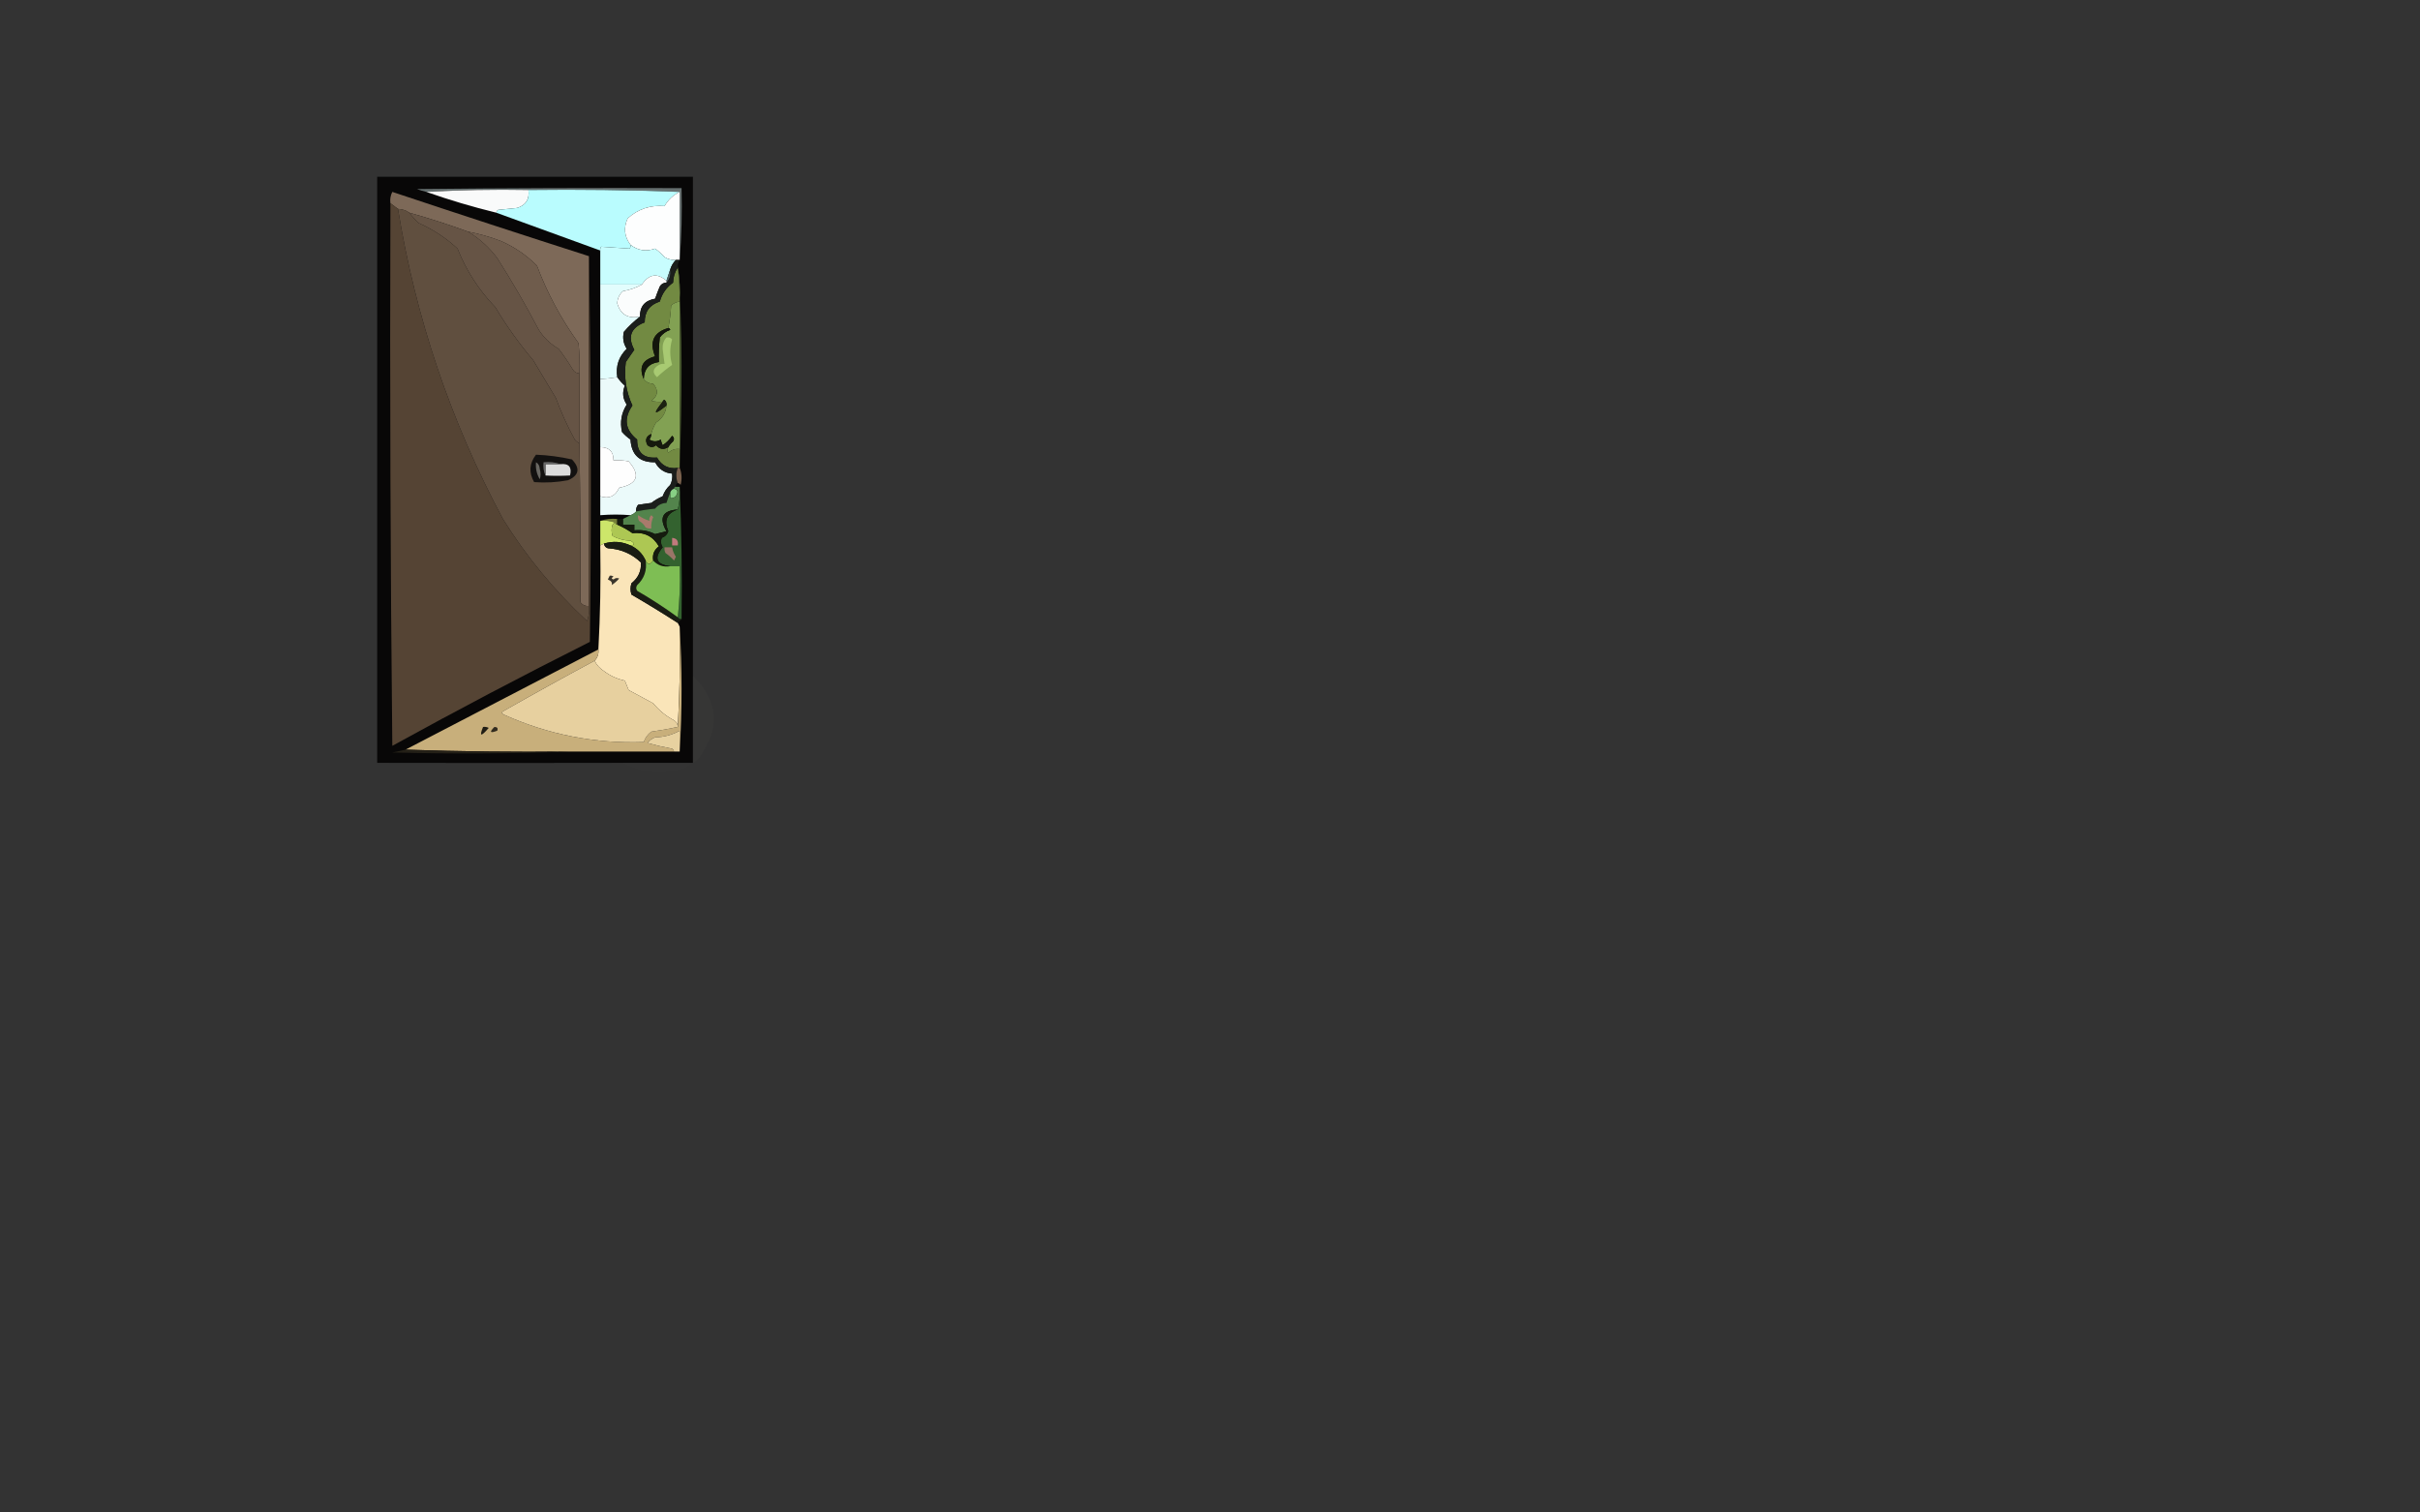 <?xml version="1.0" encoding="UTF-8"?>
<!DOCTYPE svg PUBLIC "-//W3C//DTD SVG 1.1//EN" "http://www.w3.org/Graphics/SVG/1.1/DTD/svg11.dtd">
<svg xmlns="http://www.w3.org/2000/svg" version="1.1" width="1280px" height="800px" style="shape-rendering:geometricPrecision; text-rendering:geometricPrecision; image-rendering:optimizeQuality; fill-rule:evenodd; clip-rule:evenodd" xmlns:xlink="http://www.w3.org/1999/xlink">
<rect width="100%" height="100%" fill="#333333" stroke="none"/>
<g><path style="opacity:0.934" fill="#060505" d="M 366.5,357.5 C 366.5,372.833 366.5,388.167 366.5,403.5C 366.167,403.5 365.833,403.5 365.5,403.5C 353.5,403.5 341.5,403.5 329.5,403.5C 286.119,403.601 242.785,403.601 199.5,403.5C 199.5,300.167 199.5,196.833 199.5,93.5C 255.167,93.5 310.833,93.5 366.5,93.5C 366.559,181.643 366.559,269.643 366.5,357.5 Z"/></g>
<g><path style="opacity:1" fill="#656f6f" d="M 359.5,137.5 C 359.5,125.5 359.5,113.5 359.5,101.5C 333.005,100.502 306.339,100.169 279.5,100.5C 261.326,100.17 243.326,100.503 225.5,101.5C 223.821,101.108 222.154,100.608 220.5,100C 267.165,99.5 313.832,99.333 360.5,99.5C 360.829,112.344 360.495,125.011 359.5,137.5 Z"/></g>
<g><path style="opacity:1" fill="#f9fafa" d="M 225.5,101.5 C 243.326,100.503 261.326,100.17 279.5,100.5C 280.144,105.385 278.144,108.552 273.5,110C 270.167,110.333 266.833,110.667 263.5,111C 262.944,111.383 262.611,111.883 262.5,112.5C 249.962,109.431 237.629,105.764 225.5,101.5 Z"/></g>
<g><path style="opacity:1" fill="#b9fcfe" d="M 279.5,100.5 C 306.339,100.169 333.005,100.502 359.5,101.5C 356.081,103.146 353.414,105.646 351.5,109C 344.01,108.385 337.51,110.552 332,115.5C 329.712,120.521 330.212,125.188 333.5,129.5C 333.631,130.239 333.464,130.906 333,131.5C 328,131.167 323,130.833 318,130.5C 317.536,131.094 317.369,131.761 317.5,132.5C 299.097,125.812 280.763,119.145 262.5,112.5C 262.611,111.883 262.944,111.383 263.5,111C 266.833,110.667 270.167,110.333 273.5,110C 278.144,108.552 280.144,105.385 279.5,100.5 Z"/></g>
<g><path style="opacity:1" fill="#fdfefe" d="M 359.5,101.5 C 359.5,113.5 359.5,125.5 359.5,137.5C 358.833,137.5 358.167,137.5 357.5,137.5C 355.345,137.628 353.345,137.128 351.5,136C 349.983,134.315 348.316,132.815 346.5,131.5C 341.743,133.199 337.41,132.532 333.5,129.5C 330.212,125.188 329.712,120.521 332,115.5C 337.51,110.552 344.01,108.385 351.5,109C 353.414,105.646 356.081,103.146 359.5,101.5 Z"/></g>
<g><path style="opacity:1" fill="#7d6958" d="M 311.5,135.5 C 311.5,197.167 311.5,258.833 311.5,320.5C 309.61,320.703 308.11,320.037 307,318.5C 307.078,290.489 306.912,262.489 306.5,234.5C 306.5,222.167 306.5,209.833 306.5,197.5C 306.666,192.156 306.499,186.823 306,181.5C 296.718,168.587 289.385,154.921 284,140.5C 278.479,134.98 272.146,130.646 265,127.5C 259.294,125.32 253.461,123.653 247.5,122.5C 237.375,118.792 227.041,115.459 216.5,112.5C 214.786,111.262 212.786,110.595 210.5,110.5C 209.205,109.512 207.872,108.512 206.5,107.5C 206.201,105.396 206.534,103.396 207.5,101.5C 242.128,113.043 276.794,124.376 311.5,135.5 Z"/></g>
<g><path style="opacity:1" fill="#554434" d="M 206.5,107.5 C 207.872,108.512 209.205,109.512 210.5,110.5C 219.921,168.263 238.421,222.929 266,274.5C 278.409,294.417 293.242,312.417 310.5,328.5C 311.48,325.914 311.813,323.247 311.5,320.5C 311.5,258.833 311.5,197.167 311.5,135.5C 312.665,203.332 312.832,271.332 312,339.5C 276.772,357.196 241.938,375.53 207.5,394.5C 206.5,298.836 206.167,203.169 206.5,107.5 Z"/></g>
<g><path style="opacity:1" fill="#604f3f" d="M 210.5,110.5 C 212.786,110.595 214.786,111.262 216.5,112.5C 217.96,114.463 219.627,116.296 221.5,118C 229.104,121.382 235.938,125.882 242,131.5C 246.593,143.109 253.26,153.442 262,162.5C 267.891,172.39 274.557,181.723 282,190.5C 286,197.167 290,203.833 294,210.5C 296.796,218.092 300.13,225.425 304,232.5C 304.708,233.381 305.542,234.047 306.5,234.5C 306.912,262.489 307.078,290.489 307,318.5C 308.11,320.037 309.61,320.703 311.5,320.5C 311.813,323.247 311.48,325.914 310.5,328.5C 293.242,312.417 278.409,294.417 266,274.5C 238.421,222.929 219.921,168.263 210.5,110.5 Z"/></g>
<g><path style="opacity:1" fill="#665445" d="M 216.5,112.5 C 227.041,115.459 237.375,118.792 247.5,122.5C 253.526,126.116 258.692,130.782 263,136.5C 270.838,148.839 278.172,161.506 285,174.5C 287.697,178.698 291.197,182.031 295.5,184.5C 298.195,188.03 300.695,191.696 303,195.5C 303.816,196.823 304.983,197.489 306.5,197.5C 306.5,209.833 306.5,222.167 306.5,234.5C 305.542,234.047 304.708,233.381 304,232.5C 300.13,225.425 296.796,218.092 294,210.5C 290,203.833 286,197.167 282,190.5C 274.557,181.723 267.891,172.39 262,162.5C 253.26,153.442 246.593,143.109 242,131.5C 235.938,125.882 229.104,121.382 221.5,118C 219.627,116.296 217.96,114.463 216.5,112.5 Z"/></g>
<g><path style="opacity:1" fill="#6f5c4c" d="M 247.5,122.5 C 253.461,123.653 259.294,125.32 265,127.5C 272.146,130.646 278.479,134.98 284,140.5C 289.385,154.921 296.718,168.587 306,181.5C 306.499,186.823 306.666,192.156 306.5,197.5C 304.983,197.489 303.816,196.823 303,195.5C 300.695,191.696 298.195,188.03 295.5,184.5C 291.197,182.031 287.697,178.698 285,174.5C 278.172,161.506 270.838,148.839 263,136.5C 258.692,130.782 253.526,126.116 247.5,122.5 Z"/></g>
<g><path style="opacity:1" fill="#c8fdfe" d="M 333.5,129.5 C 337.41,132.532 341.743,133.199 346.5,131.5C 348.316,132.815 349.983,134.315 351.5,136C 353.345,137.128 355.345,137.628 357.5,137.5C 356.075,138.922 355.075,140.589 354.5,142.5C 353.833,144.5 353.167,146.5 352.5,148.5C 347.633,144.253 343.3,144.919 339.5,150.5C 332.167,150.5 324.833,150.5 317.5,150.5C 317.5,144.5 317.5,138.5 317.5,132.5C 317.369,131.761 317.536,131.094 318,130.5C 323,130.833 328,131.167 333,131.5C 333.464,130.906 333.631,130.239 333.5,129.5 Z"/></g>
<g><path style="opacity:1" fill="#4d5e5f" d="M 354.5,142.5 C 355.01,145.388 354.344,147.721 352.5,149.5C 352.5,149.167 352.5,148.833 352.5,148.5C 353.167,146.5 353.833,144.5 354.5,142.5 Z"/></g>
<g><path style="opacity:1" fill="#728a42" d="M 358.5,141.5 C 359.49,147.31 359.823,153.31 359.5,159.5C 357.83,159.751 356.33,160.418 355,161.5C 354.767,165.585 354.267,169.585 353.5,173.5C 345.73,175.755 343.396,180.755 346.5,188.5C 339.8,190.262 337.8,194.262 340.5,200.5C 341.681,202.067 343.347,202.901 345.5,203C 348.405,206.374 348.072,209.374 344.5,212C 346.473,212.495 348.473,212.662 350.5,212.5C 345.167,219.167 345.833,219.833 352.5,214.5C 352.203,218.326 350.37,221.326 347,223.5C 345.668,225.758 344.834,227.758 344.5,229.5C 341.678,230.789 341.011,232.789 342.5,235.5C 344.042,236.747 345.542,236.747 347,235.5C 348.898,237.684 351.064,238.017 353.5,236.5C 352.913,237.767 352.913,238.767 353.5,239.5C 355.173,237.914 357.173,237.247 359.5,237.5C 359.5,240.5 359.5,243.5 359.5,246.5C 359.5,246.833 359.5,247.167 359.5,247.5C 359.167,247.5 358.833,247.5 358.5,247.5C 353.643,248.162 349.977,246.329 347.5,242C 340.454,242.582 336.954,239.416 337,232.5C 330.605,227.348 329.772,221.348 334.5,214.5C 331.153,207.242 329.986,199.575 331,191.5C 332.515,189.323 334.015,187.156 335.5,185C 331.823,178.174 333.656,173.341 341,170.5C 340.96,164.873 343.626,161.206 349,159.5C 350.135,155.359 352.469,152.025 356,149.5C 356.097,146.518 356.93,143.851 358.5,141.5 Z"/></g>
<g><path style="opacity:1" fill="#fbfdfd" d="M 352.5,148.5 C 352.5,148.833 352.5,149.167 352.5,149.5C 350.983,149.511 349.816,150.177 349,151.5C 348.088,153.659 347.255,155.825 346.5,158C 341.044,158.947 338.377,162.114 338.5,167.5C 332.22,168.704 328.22,166.371 326.5,160.5C 326.556,157.889 327.556,155.722 329.5,154C 333.221,153.328 336.555,152.161 339.5,150.5C 343.3,144.919 347.633,144.253 352.5,148.5 Z"/></g>
<g><path style="opacity:1" fill="#44542b" d="M 358.5,141.5 C 358.5,141.167 358.5,140.833 358.5,140.5C 359.833,157.82 360.5,175.487 360.5,193.5C 360.5,211.337 360.167,229.003 359.5,246.5C 359.5,243.5 359.5,240.5 359.5,237.5C 359.5,211.5 359.5,185.5 359.5,159.5C 359.823,153.31 359.49,147.31 358.5,141.5 Z"/></g>
<g><path style="opacity:1" fill="#82a153" d="M 359.5,159.5 C 359.5,185.5 359.5,211.5 359.5,237.5C 357.173,237.247 355.173,237.914 353.5,239.5C 352.913,238.767 352.913,237.767 353.5,236.5C 354.122,235.373 354.955,234.373 356,233.5C 356.749,232.365 356.583,231.365 355.5,230.5C 354.167,232.5 352.5,234.167 350.5,235.5C 350.002,234.397 349.669,233.397 349.5,232.5C 347.484,233.706 345.484,233.706 343.5,232.5C 344.127,231.583 344.461,230.583 344.5,229.5C 344.834,227.758 345.668,225.758 347,223.5C 350.37,221.326 352.203,218.326 352.5,214.5C 352.719,213.325 352.386,212.325 351.5,211.5C 350.893,211.624 350.56,211.957 350.5,212.5C 348.473,212.662 346.473,212.495 344.5,212C 348.072,209.374 348.405,206.374 345.5,203C 343.347,202.901 341.681,202.067 340.5,200.5C 340.661,195.134 343.327,192.134 348.5,191.5C 348.334,187.154 348.501,182.821 349,178.5C 350.42,176.578 352.253,175.245 354.5,174.5C 354.376,173.893 354.043,173.56 353.5,173.5C 354.267,169.585 354.767,165.585 355,161.5C 356.33,160.418 357.83,159.751 359.5,159.5 Z"/></g>
<g><path style="opacity:1" fill="#e2fdfd" d="M 317.5,150.5 C 324.833,150.5 332.167,150.5 339.5,150.5C 336.555,152.161 333.221,153.328 329.5,154C 327.556,155.722 326.556,157.889 326.5,160.5C 328.22,166.371 332.22,168.704 338.5,167.5C 335.413,169.812 332.579,172.479 330,175.5C 329.202,178.711 329.702,181.711 331.5,184.5C 327.276,188.622 325.609,193.622 326.5,199.5C 323.619,199.994 320.619,200.327 317.5,200.5C 317.5,183.833 317.5,167.167 317.5,150.5 Z"/></g>
<g><path style="opacity:1" fill="#13160c" d="M 353.5,173.5 C 354.043,173.56 354.376,173.893 354.5,174.5C 352.253,175.245 350.42,176.578 349,178.5C 348.501,182.821 348.334,187.154 348.5,191.5C 343.327,192.134 340.661,195.134 340.5,200.5C 337.8,194.262 339.8,190.262 346.5,188.5C 343.396,180.755 345.73,175.755 353.5,173.5 Z"/></g>
<g><path style="opacity:1" fill="#a8ca72" d="M 352.5,178.5 C 353.675,178.281 354.675,178.614 355.5,179.5C 354.195,183.987 354.195,188.487 355.5,193C 352.708,194.953 350.042,197.12 347.5,199.5C 344.877,197.125 345.211,194.959 348.5,193C 349.448,192.517 350.448,192.351 351.5,192.5C 351.17,189.843 350.837,187.176 350.5,184.5C 350.363,182.159 351.03,180.159 352.5,178.5 Z"/></g>
<g><path style="opacity:1" fill="#ebfafa" d="M 326.5,199.5 C 327.596,201.103 328.93,202.603 330.5,204C 329.049,207.511 329.382,210.844 331.5,214C 328.67,218.423 327.837,223.256 329,228.5C 330.351,230.019 331.851,231.352 333.5,232.5C 333.973,240.639 338.306,244.639 346.5,244.5C 348.489,248.178 351.489,250.178 355.5,250.5C 355.799,252.604 355.466,254.604 354.5,256.5C 352.684,258.118 351.351,260.118 350.5,262.5C 348.345,263.41 346.345,264.577 344.5,266C 342.167,266.333 339.833,266.667 337.5,267C 336.663,268.011 336.33,269.178 336.5,270.5C 335.71,271.401 334.71,272.068 333.5,272.5C 328.359,272.062 323.025,272.062 317.5,272.5C 317.5,269.167 317.5,265.833 317.5,262.5C 322.098,264.037 325.432,262.537 327.5,258C 337.263,255.999 338.93,251.333 332.5,244C 329.854,243.503 327.187,243.336 324.5,243.5C 324.545,238.878 322.212,236.545 317.5,236.5C 317.5,224.5 317.5,212.5 317.5,200.5C 320.619,200.327 323.619,199.994 326.5,199.5 Z"/></g>
<g><path style="opacity:1" fill="#1c2112" d="M 352.5,214.5 C 345.833,219.833 345.167,219.167 350.5,212.5C 350.56,211.957 350.893,211.624 351.5,211.5C 352.386,212.325 352.719,213.325 352.5,214.5 Z"/></g>
<g><path style="opacity:0.996" fill="#1c1f1c" d="M 357.5,137.5 C 358.167,137.5 358.833,137.5 359.5,137.5C 358.89,138.391 358.557,139.391 358.5,140.5C 358.5,140.833 358.5,141.167 358.5,141.5C 356.93,143.851 356.097,146.518 356,149.5C 352.469,152.025 350.135,155.359 349,159.5C 343.626,161.206 340.96,164.873 341,170.5C 333.656,173.341 331.823,178.174 335.5,185C 334.015,187.156 332.515,189.323 331,191.5C 329.986,199.575 331.153,207.242 334.5,214.5C 329.772,221.348 330.605,227.348 337,232.5C 336.954,239.416 340.454,242.582 347.5,242C 349.977,246.329 353.643,248.162 358.5,247.5C 357.47,250.104 357.47,252.771 358.5,255.5C 357.662,255.842 357.328,256.508 357.5,257.5C 356.833,257.5 356.5,257.833 356.5,258.5C 355.5,258.833 354.833,259.5 354.5,260.5C 353.776,262.218 353.109,264.052 352.5,266C 350.026,266.113 348.026,267.113 346.5,269C 343.12,269.339 339.787,269.839 336.5,270.5C 336.33,269.178 336.663,268.011 337.5,267C 339.833,266.667 342.167,266.333 344.5,266C 346.345,264.577 348.345,263.41 350.5,262.5C 351.351,260.118 352.684,258.118 354.5,256.5C 355.466,254.604 355.799,252.604 355.5,250.5C 351.489,250.178 348.489,248.178 346.5,244.5C 338.306,244.639 333.973,240.639 333.5,232.5C 331.851,231.352 330.351,230.019 329,228.5C 327.837,223.256 328.67,218.423 331.5,214C 329.382,210.844 329.049,207.511 330.5,204C 328.93,202.603 327.596,201.103 326.5,199.5C 325.609,193.622 327.276,188.622 331.5,184.5C 329.702,181.711 329.202,178.711 330,175.5C 332.579,172.479 335.413,169.812 338.5,167.5C 338.377,162.114 341.044,158.947 346.5,158C 347.255,155.825 348.088,153.659 349,151.5C 349.816,150.177 350.983,149.511 352.5,149.5C 354.344,147.721 355.01,145.388 354.5,142.5C 355.075,140.589 356.075,138.922 357.5,137.5 Z"/></g>
<g><path style="opacity:1" fill="#fefefe" d="M 317.5,236.5 C 322.212,236.545 324.545,238.878 324.5,243.5C 327.187,243.336 329.854,243.503 332.5,244C 338.93,251.333 337.263,255.999 327.5,258C 325.432,262.537 322.098,264.037 317.5,262.5C 317.5,253.833 317.5,245.167 317.5,236.5 Z"/></g>
<g><path style="opacity:1" fill="#16190d" d="M 344.5,229.5 C 344.461,230.583 344.127,231.583 343.5,232.5C 345.484,233.706 347.484,233.706 349.5,232.5C 349.669,233.397 350.002,234.397 350.5,235.5C 352.5,234.167 354.167,232.5 355.5,230.5C 356.583,231.365 356.749,232.365 356,233.5C 354.955,234.373 354.122,235.373 353.5,236.5C 351.064,238.017 348.898,237.684 347,235.5C 345.542,236.747 344.042,236.747 342.5,235.5C 341.011,232.789 341.678,230.789 344.5,229.5 Z"/></g>
<g><path style="opacity:1" fill="#131110" d="M 283.5,240.5 C 289.908,240.759 296.241,241.593 302.5,243C 306.995,247.701 306.329,251.368 300.5,254C 294.529,255.131 288.529,255.464 282.5,255C 279.625,249.919 279.959,245.085 283.5,240.5 Z"/></g>
<g><path style="opacity:1" fill="#dcdcdc" d="M 296.5,245.5 C 300.908,245.062 302.575,247.062 301.5,251.5C 296.944,251.745 292.61,251.745 288.5,251.5C 288.5,249.5 288.5,247.5 288.5,245.5C 291.167,245.5 293.833,245.5 296.5,245.5 Z"/></g>
<g><path style="opacity:1" fill="#696969" d="M 296.5,245.5 C 293.833,245.5 291.167,245.5 288.5,245.5C 288.5,247.5 288.5,249.5 288.5,251.5C 287.532,249.393 287.198,247.059 287.5,244.5C 290.713,244.19 293.713,244.523 296.5,245.5 Z"/></g>
<g><path style="opacity:0.988" fill="#7b624e" d="M 358.5,247.5 C 358.833,247.5 359.167,247.5 359.5,247.5C 360.638,250.304 360.805,253.304 360,256.5C 359.617,255.944 359.117,255.611 358.5,255.5C 357.47,252.771 357.47,250.104 358.5,247.5 Z"/></g>
<g><path style="opacity:1" fill="#6a6863" d="M 283.5,244.5 C 284.725,245.152 285.392,246.319 285.5,248C 286.073,250.006 286.073,251.84 285.5,253.5C 283.871,250.734 283.205,247.734 283.5,244.5 Z"/></g>
<g><path style="opacity:1" fill="#88d085" d="M 356.5,258.5 C 358.225,258.843 358.725,259.843 358,261.5C 357.29,262.973 356.124,263.64 354.5,263.5C 354.5,262.5 354.5,261.5 354.5,260.5C 354.833,259.5 355.5,258.833 356.5,258.5 Z"/></g>
<g><path style="opacity:1" fill="#53844c" d="M 356.5,258.5 C 356.5,257.833 356.833,257.5 357.5,257.5C 358.167,257.5 358.833,257.5 359.5,257.5C 359.817,261.702 359.483,265.702 358.5,269.5C 350.424,270.009 348.424,273.843 352.5,281C 350.5,281.5 348.5,282 346.5,282.5C 343.092,280.779 339.425,280.112 335.5,280.5C 335.5,279.5 335.5,278.5 335.5,277.5C 333.5,277.5 331.5,277.5 329.5,277.5C 329.5,276.5 329.5,275.5 329.5,274.5C 330.833,273.833 332.167,273.167 333.5,272.5C 334.71,272.068 335.71,271.401 336.5,270.5C 339.787,269.839 343.12,269.339 346.5,269C 348.026,267.113 350.026,266.113 352.5,266C 353.109,264.052 353.776,262.218 354.5,260.5C 354.5,261.5 354.5,262.5 354.5,263.5C 356.124,263.64 357.29,262.973 358,261.5C 358.725,259.843 358.225,258.843 356.5,258.5 Z"/></g>
<g><path style="opacity:1" fill="#33622f" d="M 359.5,257.5 C 360.498,280.661 360.831,303.994 360.5,327.5C 359.508,327.672 358.842,327.338 358.5,326.5C 359.493,317.682 359.827,308.682 359.5,299.5C 357.833,299.5 356.167,299.5 354.5,299.5C 347.094,298.529 345.761,295.196 350.5,289.5C 349.515,287.902 349.349,286.235 350,284.5C 351.757,283.881 352.924,282.714 353.5,281C 351.078,275.226 352.744,271.393 358.5,269.5C 359.483,265.702 359.817,261.702 359.5,257.5 Z"/></g>
<g><path style="opacity:1" fill="#747f37" d="M 317.5,275.5 C 320.287,274.523 323.287,274.19 326.5,274.5C 326.5,275.5 326.5,276.5 326.5,277.5C 325.833,277.5 325.5,277.167 325.5,276.5C 323.052,275.527 320.385,275.194 317.5,275.5 Z"/></g>
<g><path style="opacity:1" fill="#a97a6c" d="M 337.5,272.5 C 339.328,273.794 341.328,274.794 343.5,275.5C 343.281,274.325 343.614,273.325 344.5,272.5C 344.833,272.833 345.167,273.167 345.5,273.5C 344.652,275.409 344.318,277.409 344.5,279.5C 343.448,279.649 342.448,279.483 341.5,279C 340.667,277.5 339.5,276.333 338,275.5C 337.517,274.552 337.351,273.552 337.5,272.5 Z"/></g>
<g><path style="opacity:1" fill="#cde66a" d="M 317.5,275.5 C 320.385,275.194 323.052,275.527 325.5,276.5C 324.883,276.611 324.383,276.944 324,277.5C 323.333,279.5 323.333,281.5 324,283.5C 326.93,285.066 330.097,285.9 333.5,286C 335.842,287.392 335.842,288.225 333.5,288.5C 328.938,286.4 324.272,286.066 319.5,287.5C 318.833,287.833 318.167,288.167 317.5,288.5C 317.5,284.167 317.5,279.833 317.5,275.5 Z"/></g>
<g><path style="opacity:1" fill="#adc753" d="M 325.5,276.5 C 325.5,277.167 325.833,277.5 326.5,277.5C 329.249,278.708 331.915,280.208 334.5,282C 340.793,281.334 345.459,283.667 348.5,289C 345.959,290.848 344.959,293.348 345.5,296.5C 343.927,298.836 342.594,298.836 341.5,296.5C 339.827,292.827 337.16,290.16 333.5,288.5C 335.842,288.225 335.842,287.392 333.5,286C 330.097,285.9 326.93,285.066 324,283.5C 323.333,281.5 323.333,279.5 324,277.5C 324.383,276.944 324.883,276.611 325.5,276.5 Z"/></g>
<g><path style="opacity:1" fill="#c17a7d" d="M 355.5,284.5 C 357.912,284.694 358.912,286.027 358.5,288.5C 357.5,288.5 356.5,288.5 355.5,288.5C 355.5,287.167 355.5,285.833 355.5,284.5 Z"/></g>
<g><path style="opacity:1" fill="#fae5b9" d="M 319.5,287.5 C 319.577,288.75 320.244,289.583 321.5,290C 328.319,290.378 334.152,292.878 339,297.5C 339.27,301.965 337.604,305.631 334,308.5C 333.333,310.5 333.333,312.5 334,314.5C 342.316,319.329 350.483,324.329 358.5,329.5C 358.833,330.167 359.167,330.833 359.5,331.5C 359.83,349.341 359.497,367.008 358.5,384.5C 358.489,382.983 357.823,381.816 356.5,381C 352.252,378.757 348.586,375.757 345.5,372C 341.187,369.7 336.853,367.367 332.5,365C 331.833,363.333 331.167,361.667 330.5,360C 326.425,359.127 322.758,357.461 319.5,355C 317.234,353.574 315.568,351.74 314.5,349.5C 316.081,347.858 316.747,345.858 316.5,343.5C 317.486,325.243 317.82,306.91 317.5,288.5C 318.167,288.167 318.833,287.833 319.5,287.5 Z"/></g>
<g><path style="opacity:1" fill="#9a7568" d="M 351.5,289.5 C 352.833,289.5 354.167,289.5 355.5,289.5C 355.786,291.277 356.453,292.944 357.5,294.5C 357.167,295.167 356.833,295.833 356.5,296.5C 355.174,295.01 353.674,293.676 352,292.5C 351.517,291.552 351.351,290.552 351.5,289.5 Z"/></g>
<g><path style="opacity:1" fill="#151b0e" d="M 358.5,269.5 C 352.744,271.393 351.078,275.226 353.5,281C 352.924,282.714 351.757,283.881 350,284.5C 349.349,286.235 349.515,287.902 350.5,289.5C 345.761,295.196 347.094,298.529 354.5,299.5C 350.888,300.076 347.888,299.076 345.5,296.5C 344.959,293.348 345.959,290.848 348.5,289C 345.459,283.667 340.793,281.334 334.5,282C 331.915,280.208 329.249,278.708 326.5,277.5C 326.5,276.5 326.5,275.5 326.5,274.5C 327.5,274.5 328.5,274.5 329.5,274.5C 329.5,275.5 329.5,276.5 329.5,277.5C 331.5,277.5 333.5,277.5 335.5,277.5C 335.5,278.5 335.5,279.5 335.5,280.5C 339.425,280.112 343.092,280.779 346.5,282.5C 348.5,282 350.5,281.5 352.5,281C 348.424,273.843 350.424,270.009 358.5,269.5 Z"/></g>
<g><path style="opacity:1" fill="#3b362c" d="M 322.5,304.5 C 323.239,304.369 323.906,304.536 324.5,305C 323.304,305.654 323.304,306.154 324.5,306.5C 325.451,305.674 326.451,305.508 327.5,306C 326.315,307.353 324.981,308.52 323.5,309.5C 324.016,308.242 323.35,307.242 321.5,306.5C 321.863,305.817 322.196,305.15 322.5,304.5 Z"/></g>
<g><path style="opacity:1" fill="#1a1d13" d="M 333.5,288.5 C 337.16,290.16 339.827,292.827 341.5,296.5C 342.261,301.639 340.761,305.973 337,309.5C 336.333,310.5 336.333,311.5 337,312.5C 344.451,316.804 351.618,321.47 358.5,326.5C 358.842,327.338 359.508,327.672 360.5,327.5C 359.833,328.167 359.167,328.833 358.5,329.5C 350.483,324.329 342.316,319.329 334,314.5C 333.333,312.5 333.333,310.5 334,308.5C 337.604,305.631 339.27,301.965 339,297.5C 334.152,292.878 328.319,290.378 321.5,290C 320.244,289.583 319.577,288.75 319.5,287.5C 324.272,286.066 328.938,286.4 333.5,288.5 Z"/></g>
<g><path style="opacity:1" fill="#7ebe54" d="M 341.5,296.5 C 342.594,298.836 343.927,298.836 345.5,296.5C 347.888,299.076 350.888,300.076 354.5,299.5C 356.167,299.5 357.833,299.5 359.5,299.5C 359.827,308.682 359.493,317.682 358.5,326.5C 351.618,321.47 344.451,316.804 337,312.5C 336.333,311.5 336.333,310.5 337,309.5C 340.761,305.973 342.261,301.639 341.5,296.5 Z"/></g>
<g><path style="opacity:1" fill="#c8af7b" d="M 359.5,331.5 C 360.833,353.5 360.833,375.5 359.5,397.5C 359.5,393.833 359.5,390.167 359.5,386.5C 355.588,388.718 351.255,389.884 346.5,390C 344.884,390.615 343.551,391.615 342.5,393C 346.768,394.183 351.101,395.183 355.5,396C 356.056,396.383 356.389,396.883 356.5,397.5C 338.167,397.5 319.833,397.5 301.5,397.5C 272.329,397.831 243.329,397.498 214.5,396.5C 248.5,378.833 282.5,361.167 316.5,343.5C 316.747,345.858 316.081,347.858 314.5,349.5C 299.295,357.649 283.295,366.482 266.5,376C 265.167,376.667 265.167,377.333 266.5,378C 290.003,388.574 314.669,393.407 340.5,392.5C 341.253,390.247 342.586,388.413 344.5,387C 349.273,386.332 353.94,385.499 358.5,384.5C 359.497,367.008 359.83,349.341 359.5,331.5 Z"/></g>
<g><path style="opacity:0.019" fill="#e4dfd0" d="M 366.5,357.5 C 379.934,370.675 381.1,385.008 370,400.5C 368.961,401.71 367.794,402.71 366.5,403.5C 366.5,388.167 366.5,372.833 366.5,357.5 Z"/></g>
<g><path style="opacity:1" fill="#e7d09f" d="M 314.5,349.5 C 315.568,351.74 317.234,353.574 319.5,355C 322.758,357.461 326.425,359.127 330.5,360C 331.167,361.667 331.833,363.333 332.5,365C 336.853,367.367 341.187,369.7 345.5,372C 348.586,375.757 352.252,378.757 356.5,381C 357.823,381.816 358.489,382.983 358.5,384.5C 353.94,385.499 349.273,386.332 344.5,387C 342.586,388.413 341.253,390.247 340.5,392.5C 314.669,393.407 290.003,388.574 266.5,378C 265.167,377.333 265.167,376.667 266.5,376C 283.295,366.482 299.295,357.649 314.5,349.5 Z"/></g>
<g><path style="opacity:1" fill="#201d15" d="M 255.5,384.5 C 256.552,384.351 257.552,384.517 258.5,385C 254.403,389.812 253.403,389.645 255.5,384.5 Z"/></g>
<g><path style="opacity:1" fill="#312b1f" d="M 261.5,384.5 C 263.028,384.517 263.528,385.184 263,386.5C 259.189,387.966 258.689,387.3 261.5,384.5 Z"/></g>
<g><path style="opacity:1" fill="#e7d1a0" d="M 359.5,397.5 C 358.5,397.5 357.5,397.5 356.5,397.5C 356.389,396.883 356.056,396.383 355.5,396C 351.101,395.183 346.768,394.183 342.5,393C 343.551,391.615 344.884,390.615 346.5,390C 351.255,389.884 355.588,388.718 359.5,386.5C 359.5,390.167 359.5,393.833 359.5,397.5 Z"/></g>
<g><path style="opacity:1" fill="#242017" d="M 214.5,396.5 C 243.329,397.498 272.329,397.831 301.5,397.5C 270.336,398.664 239.003,398.831 207.5,398C 209.866,397.56 212.199,397.06 214.5,396.5 Z"/></g>
<g><path style="opacity:0.007" fill="#e4dfd0" d="M 329.5,403.5 C 341.5,403.5 353.5,403.5 365.5,403.5C 364.025,405.41 362.025,406.576 359.5,407C 348.901,409.822 338.901,408.655 329.5,403.5 Z"/></g>
</svg>
